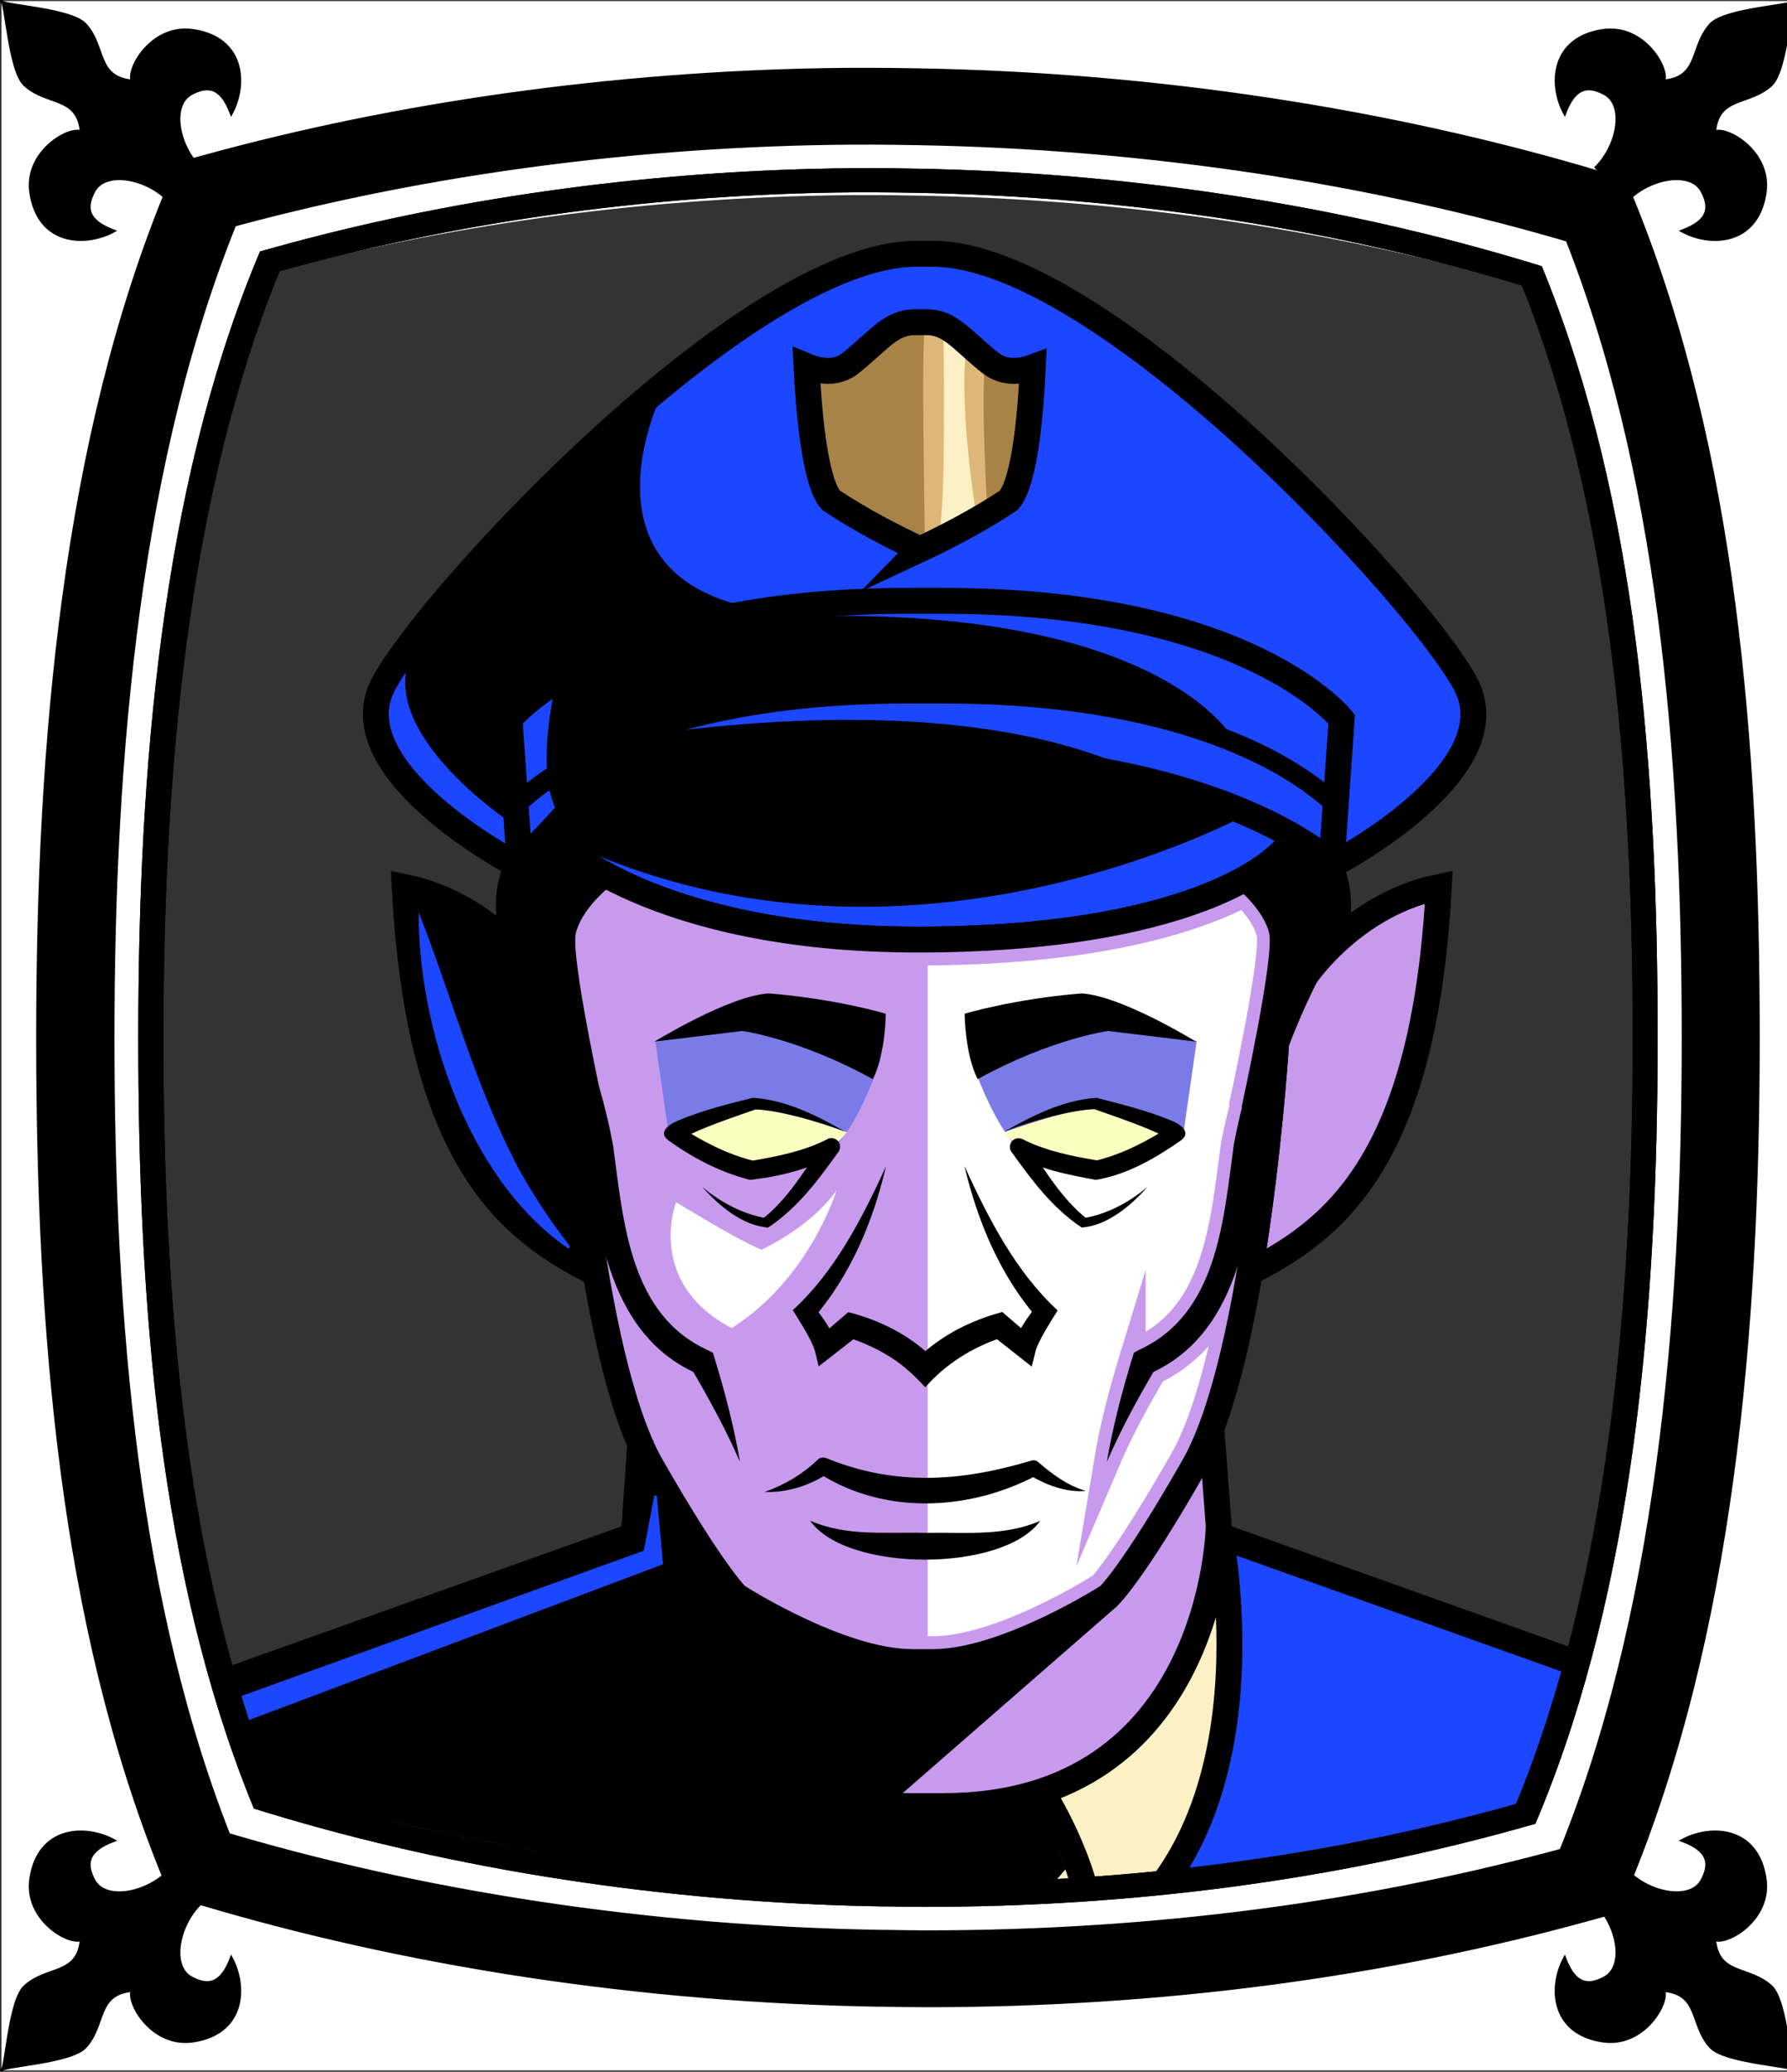 <svg id="Capa_2" xmlns="http://www.w3.org/2000/svg" xmlns:xlink="http://www.w3.org/1999/xlink" viewBox="0 0 69.02 80">
<rect x="0" y="0" width="69.02" height="80" fill="#333333" stroke="none"/>
<defs >
<style >
.cls-1{fill:#c89aed;}.cls-2{fill:#fff;}.cls-3{fill:#f8ffbf;}.cls-4{fill:#7b7be8;}.cls-5,.cls-6,.cls-7{stroke:#000;}.cls-5,.cls-6,.cls-7,.cls-8,.cls-9,.cls-10,.cls-11{fill:none;}.cls-5,.cls-8{stroke-linejoin:round;}.cls-12{fill:#a88347;}.cls-13{fill:#782ab5;}.cls-6,.cls-7,.cls-9{stroke-miterlimit:10;}.cls-14{fill:#1c46ff;}.cls-7{stroke-width:.75px;}.cls-8{stroke:#deb778;stroke-dasharray:0 0 0 4.06;stroke-linecap:round;}.cls-9{stroke:#c89aed;}.cls-15{fill:#deb778;}.cls-16{fill:url(#USGS_19_Inundación_de_tierra_2);}.cls-11{stroke:#1d1d1b;stroke-dasharray:0 0 2 2;stroke-width:.3px;}.cls-17{fill:#fcf0c5;}
</style>
<pattern id="USGS_19_Inundación_de_tierra_2" x="0" y="0" width="72" height="72" patternTransform="translate(339.52 -16423) rotate(-90)" patternUnits="userSpaceOnUse" viewBox="0 0 72 72">
<g >
<rect class="cls-10" width="72" height="72">
</rect>
<g >
<line class="cls-11" x1="71" y1="71" x2="144.44" y2="71">
</line>
<line class="cls-11" x1="71" y1="67" x2="144.44" y2="67">
</line>
<line class="cls-11" x1="71" y1="63" x2="144.44" y2="63">
</line>
<line class="cls-11" x1="71" y1="59" x2="144.44" y2="59">
</line>
<line class="cls-11" x1="71" y1="55" x2="144.44" y2="55">
</line>
<line class="cls-11" x1="71" y1="51" x2="144.44" y2="51">
</line>
<line class="cls-11" x1="71" y1="47" x2="144.44" y2="47">
</line>
<line class="cls-11" x1="71" y1="43" x2="144.44" y2="43">
</line>
<line class="cls-11" x1="71" y1="39" x2="144.44" y2="39">
</line>
<line class="cls-11" x1="71" y1="35" x2="144.44" y2="35">
</line>
<line class="cls-11" x1="71" y1="31" x2="144.44" y2="31">
</line>
<line class="cls-11" x1="71" y1="27" x2="144.44" y2="27">
</line>
<line class="cls-11" x1="71" y1="23" x2="144.44" y2="23">
</line>
<line class="cls-11" x1="71" y1="19" x2="144.44" y2="19">
</line>
<line class="cls-11" x1="71" y1="15" x2="144.44" y2="15">
</line>
<line class="cls-11" x1="71" y1="11" x2="144.44" y2="11">
</line>
<line class="cls-11" x1="71" y1="7" x2="144.44" y2="7">
</line>
<line class="cls-11" x1="71" y1="3" x2="144.44" y2="3">
</line>
</g>
<g >
<line class="cls-11" x1="-1" y1="71" x2="72.44" y2="71">
</line>
<line class="cls-11" x1="-1" y1="67" x2="72.44" y2="67">
</line>
<line class="cls-11" x1="-1" y1="63" x2="72.44" y2="63">
</line>
<line class="cls-11" x1="-1" y1="59" x2="72.44" y2="59">
</line>
<line class="cls-11" x1="-1" y1="55" x2="72.44" y2="55">
</line>
<line class="cls-11" x1="-1" y1="51" x2="72.44" y2="51">
</line>
<line class="cls-11" x1="-1" y1="47" x2="72.44" y2="47">
</line>
<line class="cls-11" x1="-1" y1="43" x2="72.44" y2="43">
</line>
<line class="cls-11" x1="-1" y1="39" x2="72.44" y2="39">
</line>
<line class="cls-11" x1="-1" y1="35" x2="72.44" y2="35">
</line>
<line class="cls-11" x1="-1" y1="31" x2="72.44" y2="31">
</line>
<line class="cls-11" x1="-1" y1="27" x2="72.44" y2="27">
</line>
<line class="cls-11" x1="-1" y1="23" x2="72.44" y2="23">
</line>
<line class="cls-11" x1="-1" y1="19" x2="72.44" y2="19">
</line>
<line class="cls-11" x1="-1" y1="15" x2="72.44" y2="15">
</line>
<line class="cls-11" x1="-1" y1="11" x2="72.44" y2="11">
</line>
<line class="cls-11" x1="-1" y1="7" x2="72.44" y2="7">
</line>
<line class="cls-11" x1="-1" y1="3" x2="72.44" y2="3">
</line>
<line class="cls-11" x1="1.04" y1="69" x2="74.48" y2="69">
</line>
<line class="cls-11" x1="1.04" y1="65" x2="74.48" y2="65">
</line>
<line class="cls-11" x1="1.04" y1="61" x2="74.48" y2="61">
</line>
<line class="cls-11" x1="1.04" y1="57" x2="74.48" y2="57">
</line>
<line class="cls-11" x1="1.04" y1="53" x2="74.48" y2="53">
</line>
<line class="cls-11" x1="1.04" y1="49" x2="74.48" y2="49">
</line>
<line class="cls-11" x1="1.04" y1="45" x2="74.48" y2="45">
</line>
<line class="cls-11" x1="1.04" y1="41" x2="74.48" y2="41">
</line>
<line class="cls-11" x1="1.04" y1="37" x2="74.48" y2="37">
</line>
<line class="cls-11" x1="1.04" y1="33" x2="74.48" y2="33">
</line>
<line class="cls-11" x1="1.04" y1="29" x2="74.48" y2="29">
</line>
<line class="cls-11" x1="1.04" y1="25" x2="74.48" y2="25">
</line>
<line class="cls-11" x1="1.04" y1="21" x2="74.48" y2="21">
</line>
<line class="cls-11" x1="1.04" y1="17" x2="74.48" y2="17">
</line>
<line class="cls-11" x1="1.04" y1="13" x2="74.48" y2="13">
</line>
<line class="cls-11" x1="1.04" y1="9" x2="74.48" y2="9">
</line>
<line class="cls-11" x1="1.04" y1="5" x2="74.48" y2="5">
</line>
<line class="cls-11" x1="1.04" y1="1" x2="74.48" y2="1">
</line>
</g>
<g >
<line class="cls-11" x1="-73" y1="71" x2=".44" y2="71">
</line>
<line class="cls-11" x1="-73" y1="67" x2=".44" y2="67">
</line>
<line class="cls-11" x1="-73" y1="63" x2=".44" y2="63">
</line>
<line class="cls-11" x1="-73" y1="59" x2=".44" y2="59">
</line>
<line class="cls-11" x1="-73" y1="55" x2=".44" y2="55">
</line>
<line class="cls-11" x1="-73" y1="51" x2=".44" y2="51">
</line>
<line class="cls-11" x1="-73" y1="47" x2=".44" y2="47">
</line>
<line class="cls-11" x1="-73" y1="43" x2=".44" y2="43">
</line>
<line class="cls-11" x1="-73" y1="39" x2=".44" y2="39">
</line>
<line class="cls-11" x1="-73" y1="35" x2=".44" y2="35">
</line>
<line class="cls-11" x1="-73" y1="31" x2=".44" y2="31">
</line>
<line class="cls-11" x1="-73" y1="27" x2=".44" y2="27">
</line>
<line class="cls-11" x1="-73" y1="23" x2=".44" y2="23">
</line>
<line class="cls-11" x1="-73" y1="19" x2=".44" y2="19">
</line>
<line class="cls-11" x1="-73" y1="15" x2=".44" y2="15">
</line>
<line class="cls-11" x1="-73" y1="11" x2=".44" y2="11">
</line>
<line class="cls-11" x1="-73" y1="7" x2=".44" y2="7">
</line>
<line class="cls-11" x1="-73" y1="3" x2=".44" y2="3">
</line>
<line class="cls-11" x1="-70.96" y1="69" x2="2.48" y2="69">
</line>
<line class="cls-11" x1="-70.96" y1="65" x2="2.48" y2="65">
</line>
<line class="cls-11" x1="-70.96" y1="61" x2="2.48" y2="61">
</line>
<line class="cls-11" x1="-70.96" y1="57" x2="2.48" y2="57">
</line>
<line class="cls-11" x1="-70.96" y1="53" x2="2.48" y2="53">
</line>
<line class="cls-11" x1="-70.96" y1="49" x2="2.48" y2="49">
</line>
<line class="cls-11" x1="-70.96" y1="45" x2="2.48" y2="45">
</line>
<line class="cls-11" x1="-70.96" y1="41" x2="2.48" y2="41">
</line>
<line class="cls-11" x1="-70.96" y1="37" x2="2.48" y2="37">
</line>
<line class="cls-11" x1="-70.96" y1="33" x2="2.48" y2="33">
</line>
<line class="cls-11" x1="-70.96" y1="29" x2="2.48" y2="29">
</line>
<line class="cls-11" x1="-70.96" y1="25" x2="2.48" y2="25">
</line>
<line class="cls-11" x1="-70.96" y1="21" x2="2.48" y2="21">
</line>
<line class="cls-11" x1="-70.96" y1="17" x2="2.48" y2="17">
</line>
<line class="cls-11" x1="-70.96" y1="13" x2="2.48" y2="13">
</line>
<line class="cls-11" x1="-70.96" y1="9" x2="2.48" y2="9">
</line>
<line class="cls-11" x1="-70.96" y1="5" x2="2.48" y2="5">
</line>
<line class="cls-11" x1="-70.96" y1="1" x2="2.48" y2="1">
</line>
</g>
</g>
</pattern>
</defs>

<g id="Capa_9">
<g >
<g >
<path class="cls-1" d="M61.37,64.05l-1.36,9.47-23.36,3.85-27.46-4.01-1.76-7.79,16.93-6.34,.41-3.37s-.57-.73-2.01-6.83c-4.5-2.08-7.79-9.95-7.23-14.85,.97,.08,5.3,3.05,5.3,3.05,0,0-.16-.88-.72-3.53,0,0-.01,0-.02-.01-1.54-1.06-5.6-4.33-5.6-6.09s5.86-8.83,12.52-13.89c6.67-5.06,9.48-3.85,9.48-3.85,5.46-.16,20.63,14.53,20.55,17.74-.08,3.13-5.38,5.86-5.38,5.86,0,0-.48,.56-.24,2.49,1.44-1.04,4.17-1.53,4.17-1.53,0,0-.16,2.49-.64,5.94-.48,3.46-3.29,8.19-6.74,8.99-.16,1.29-1.53,6.35-1.53,6.35l.48,3.77,14.21,4.58Z">
</path>
<path class="cls-14" d="M57.04,27.6c-.08,3.13-5.38,5.86-5.38,5.86l-2.39-.24s-3.21,3.01-13.5,2.91c-10.3-.09-14.09-3.3-14.09-3.3l-1.57,.87s-.01,0-.02-.01c-1.54-1.06-5.6-4.33-5.6-6.09s5.86-8.83,12.52-13.89c6.67-5.06,9.48-3.85,9.48-3.85,5.46-.16,20.63,14.53,20.55,17.74Z">
</path>
<path d="M48.17,31.44s-13.41,7.38-26.56,.93c2.38-1.78,16.46-5.52,26.56-.93Z">
</path>
<path d="M45.69,30.93s-4.73-4.68-20.42-2.6c-4.26,1.6-5.33,3.02-5.33,3.02l.18,1.6s14.73-4.38,25.56-2.01Z">
</path>
<path d="M47.7,28.63s-2.9-5.74-18.94-4.73c-5.03,1.01-9.23,3.79-9.23,3.79l.41,3.08s9.88-7.57,27.75-2.13Z">
</path>
<path class="cls-14" d="M21.49,26.3s-.81,3.22-.05,4.88c-1.28,1.42-1.47,1.47-1.47,1.47l-.44-4.98,1.96-1.38Z">
</path>
<path class="cls-12" d="M35.53,21.21c-.92-.43-2.27-1.11-3.44-1.9-.64-.73-.86-3.57-.94-5.17,.53,.22,1.19,.31,1.73-.14,1.11-.9,1.53-1.56,2.47-1.56h.42c.93,0,1.35,.66,2.46,1.56,.53,.42,1.15,.37,1.66,.18-.07,1.6-.29,4.41-.93,5.14-1.17,.78-2.52,1.47-3.44,1.9Z">
</path>
<path class="cls-15" d="M35.73,12.76c-.16-.02,0,8.46,0,8.46l2.41-1.42s-.26-4.21-.1-5.7c-.82-.82-1.39-1.23-2.31-1.33Z">
</path>
<path class="cls-17" d="M36.44,12.99s.12,6.96-.2,7.63c1.1-.63,1.45-.83,1.45-.83,0,0-.63-3.89-.39-6.17-.16-.75-.86-.63-.86-.63Z">
</path>
<path class="cls-14" d="M24.26,59.73l-16.48,5.87,1.55,8.35,28.95,4.12,21.95-5.25,.41-8.65-13.47-4.69s2.14,10.89-4.76,15.71c-11.95,2.06-14.63-1.13-14.63-1.13,0,0-5.15-4.02-3.5-14.32Z">
</path>
<path class="cls-17" d="M24.49,60.93s1.41,6.74,7.52,8.62,12.54-.94,15.28-8.38c1.1,6.42-1.33,11.6-4.47,14.18-8.15,2.82-15.04-1.02-15.04-1.02,0,0-5.17-7.29-3.29-13.4Z">
</path>
<path class="cls-2" d="M35.83,36.67v27.4s4.37-.17,7.02-2.56c3.47-5.28,4.7-8.17,4.79-8.58s.66-4.13,.66-4.13l1.82-12.71s-.74-2.31-2.15-2.06c-4.62,1.82-9.99,2.64-12.13,2.64Z">
</path>
<path d="M43.17,62l-15.42,13.44-18.01-3.07-.89-7.84,15.5-5.3,.53-2.48,3.75,5.12s4.71,2.73,7.16,2.59c2.73-.14,7.37-2.46,7.37-2.46Z">
</path>
<path d="M22.44,40.07s-3.88-6.07-6.78-5.65c-.07,6.36,3.11,12.22,4.87,13.63s2.68,1.41,2.68,1.41l-.78-9.39Z">
</path>
<path class="cls-2" d="M26.11,46.43c.12,.04,2.03,1.27,3.3,1.83,2.11-1.03,2.9-2.3,2.9-2.3,0,0-1.03,3.42-4.05,5.32-3.34-1.75-2.15-4.85-2.15-4.85Z">
</path>
<path class="cls-4" d="M45.7,43.81l.52-3.61s-3.97-.79-4.13-.87-4.57,1.59-4.57,1.59c0,0,.79,2.46,1.87,3.5,1.27,1.07,3.06,.72,3.06,.72l3.26-1.31Z">
</path>
<path class="cls-4" d="M25.83,43.81l-.52-3.61s3.97-.79,4.13-.87,4.57,1.59,4.57,1.59c0,0-.79,2.46-1.87,3.5-1.27,1.07-3.06,.72-3.06,.72l-3.26-1.31Z">
</path>
<path class="cls-3" d="M32.72,43.72s-2.85-1-3.72-1.03c-2.16,.6-2.79,1.09-2.79,1.09,0,0,1.82,1.15,2.87,1.34,2.31-.08,3.27-.91,3.63-1.4Z">
</path>
<path class="cls-3" d="M38.78,43.72s2.85-1,3.72-1.03c2.16,.6,2.79,1.09,2.79,1.09,0,0-1.82,1.15-2.87,1.34-2.31-.08-3.27-.91-3.63-1.4Z">
</path>
<path d="M25.51,15.34s-3.38,6.95,3.83,8.19c-8.11,1.34-9.81,4.15-9.81,4.15l.28,4.14s-5.34-3.47-3.92-6.59c4.1-4.99,9.62-9.89,9.62-9.89Z">
</path>
<path d="M23.31,42.77s-1.28-5.82-1.07-6.73,1.22-1.73,1.22-1.73l-1.94-1.84s-1.22,.26-1.53,.82-.36,2.35-.36,2.35c0,0,2.65,4.03,3.67,7.14Z">
</path>
<path d="M47.95,42.77s1.28-5.82,1.07-6.73-1.22-1.73-1.22-1.73l1.94-1.84s1.22,.26,1.53,.82,.36,2.35,.36,2.35c0,0-2.65,4.03-3.67,7.14Z">
</path>
<path class="cls-6" d="M21.41,32.42s3.74,3.86,14.04,3.86,13.9-2.85,14.44-3.86">
</path>
<path d="M51.55,32.79c.56,.84,.71,1.84,.59,2.82,0,0-.06,.09-.06,.09-1.63,2.7-2.88,5.64-3.45,8.72-.37,3.18-.88,7.13-4.2,8.61-.03,.02,.23-.24,.23-.24-.7,1.18-1.36,2.39-1.91,3.66,.23-1.37,.59-2.73,1-4.07,.05-.2,.06-.14,.23-.25,3.04-1.38,3.27-4.98,3.67-7.9,.59-3.23,1.9-6.28,3.57-9.05l-.07,.2c.08-.67-.04-1.43-.41-2,0,0,.8-.6,.8-.6h0Z">
</path>
<path class="cls-6" d="M49.29,40.23s-.73,12.07-3.17,16.37c-2.37,4.16-3.3,5.03-3.3,5.03,0,0-3.96,2.55-6.79,2.55h-.79c-2.84,0-6.79-2.55-6.79-2.55,0,0-.92-.87-3.3-5.03-2.44-4.29-3.17-16.37-3.17-16.37">
</path>
<path class="cls-9" d="M43.75,52.38c-.41,1.34-.77,2.69-1,4.07,.52-1.22,1.15-2.37,1.81-3.49,1.74-.83,2.68-2.34,3.24-4.06-.48,2.89-1.17,5.79-2.11,7.45-2.2,3.86-3.14,4.85-3.14,4.86-.12,.09-3.89,2.47-6.52,2.47h-.79c-2.63,0-6.43-2.41-6.44-2.41-.01,0-.25-.24-.77-.97-.51-.74-1.31-1.96-2.44-3.95-1-1.75-1.71-4.89-2.19-7.94,.53,1.91,1.48,3.64,3.38,4.55,.66,1.12,1.3,2.27,1.82,3.49-.23-1.38-.6-2.73-1-4.07l-.04-.14-.2-.11c-3.03-1.37-3.26-4.97-3.67-7.9-.15-.82-.35-1.63-.58-2.42-.36-1.7-1.02-5.09-.87-5.77,.18-.79,.95-1.5,1.17-1.69,2.18,1.12,6,2.43,12.05,2.43,6.38,0,10.34-1.09,12.59-2.25,.31,.3,.83,.88,.98,1.51,.2,.92-1.08,6.73-1.08,6.73,.03-.09,.07-.18,.1-.27-.15,.57-.29,1.15-.4,1.73-.4,2.93-.63,6.53-3.67,7.9-.18,.11-.19,.05-.23,.25Z">
</path>
<path d="M23.31,42.77s-1.28-5.82-1.07-6.73,1.22-1.73,1.22-1.73l-1.94-1.84s-1.22,.26-1.53,.82-.36,2.35-.36,2.35c0,0,2.65,4.03,3.67,7.14Z">
</path>
<path d="M47.95,42.77s1.28-5.82,1.07-6.73-1.22-1.73-1.22-1.73l1.94-1.84s1.22,.26,1.53,.82,.36,2.35,.36,2.35c0,0-2.65,4.03-3.67,7.14Z">
</path>
<path class="cls-6" d="M35.53,21.21c-.92-.43-2.27-1.11-3.44-1.9-.64-.73-.86-3.57-.94-5.17,.53,.22,1.19,.31,1.73-.14,1.11-.9,1.53-1.56,2.47-1.56h.42c.93,0,1.35,.66,2.46,1.56,.53,.42,1.15,.37,1.66,.18-.07,1.6-.29,4.41-.93,5.14-1.17,.78-2.52,1.47-3.44,1.9Z">
</path>
<path class="cls-6" d="M51.53,33.36s6.84-3.57,5.09-6.92-14.06-16.64-20.59-16.64h-.64c-6.54,0-18.85,13.3-20.59,16.64s5.09,6.92,5.09,6.92">
</path>
<path class="cls-6" d="M21.22,38.45c.05-.19-1.98-3.46-5.59-4.2,.56,10.68,4.13,13.32,7.49,14.97">
</path>
<path class="cls-6" d="M49.98,38.45c-.05-.19,1.98-3.46,5.59-4.2-.56,10.68-4.13,13.32-7.49,14.97">
</path>
<path class="cls-6" d="M51.43,33.32l.39-5.55s-3.57-4.57-15.4-4.57h-1.34c-11.83,0-15.4,4.57-15.4,4.57l.39,5.55s4.07-4.13,15.53-4.13,15.82,4.13,15.82,4.13Z">
</path>
<path class="cls-7" d="M19.92,31.11c.94-.95,5-4.32,15.17-4.32h1.34c10.12,0,14.2,3.35,15.16,4.31">
</path>
<path class="cls-6" d="M21.41,32.42s3.74,3.86,14.04,3.86,13.9-2.85,14.44-3.86">
</path>
<path d="M20.59,33.39c-.36,.56-.49,1.32-.41,2,0,0-.07-.2-.07-.2,1.67,2.77,2.98,5.83,3.57,9.05,.4,2.92,.63,6.53,3.67,7.9,0,0,.19,.1,.19,.1l.04,.14c.41,1.34,.77,2.7,1,4.07-.55-1.27-1.22-2.48-1.91-3.66l.23,.24c-3.33-1.48-3.84-5.43-4.21-8.61-.54-3.17-1.96-6.12-3.51-8.92-.1-.94,.06-1.9,.6-2.71,0,0,.8,.6,.8,.6h0Z">
</path>
<path d="M51.55,32.79c.56,.84,.71,1.84,.59,2.82,0,0-.06,.09-.06,.09-1.63,2.7-2.88,5.64-3.45,8.72-.37,3.18-.88,7.13-4.2,8.61-.03,.02,.23-.24,.23-.24-.7,1.18-1.36,2.39-1.91,3.66,.23-1.37,.59-2.73,1-4.07,.05-.2,.06-.14,.23-.25,3.04-1.38,3.27-4.98,3.67-7.9,.59-3.23,1.9-6.28,3.57-9.05l-.07,.2c.08-.67-.04-1.43-.41-2,0,0,.8-.6,.8-.6h0Z">
</path>
<path class="cls-6" d="M49.29,40.23s-.73,12.07-3.17,16.37c-2.37,4.16-3.3,5.03-3.3,5.03,0,0-3.96,2.55-6.79,2.55h-.79c-2.84,0-6.79-2.55-6.79-2.55,0,0-.92-.87-3.3-5.03-2.44-4.29-3.17-16.37-3.17-16.37">
</path>
<path d="M37.26,45.05c.92,2,1.97,4.06,3.59,5.55-.29,.47-.65,1.01-.84,1.52,0,0-.16,.65-.16,.65-.33-.26-1.21-.95-1.55-1.22,0,0,.42,.09,.42,.09-1.12,.36-2.21,1.03-2.98,1.93-.46-.5-.96-.96-1.57-1.3-.44-.26-.95-.47-1.42-.63l.42-.09-1.01,.79-.54,.42-.16-.65c-.19-.51-.55-1.05-.84-1.52,1.63-1.49,2.68-3.55,3.6-5.55-.5,2.13-1.36,4.19-2.82,5.89,0,0,.04-.5,.04-.5,.35,.47,.66,.88,.87,1.45,0,0-.7-.22-.7-.22,.13-.12,1.05-.9,1.15-.99,0,0,.24,.06,.24,.06,1.18,.34,2.22,.9,3.1,1.77,0,0-.72,0-.72,0,.88-.86,1.92-1.42,3.09-1.77,0,0,.24-.07,.24-.07,.11,.09,1.02,.88,1.15,.99l-.7,.22c.21-.57,.52-.98,.87-1.45,0,0,.04,.49,.04,.49-1.46-1.69-2.31-3.75-2.82-5.88h0Z">
</path>
<path d="M34.21,39.15s0,1.53-.5,2.52c-2.85-1.57-5.04-1.86-5.04-1.86l-3.39,.41s2.89-1.78,4.42-1.86c2.6,.21,4.5,.78,4.5,.78Z">
</path>
<path d="M37.26,39.15s0,1.53,.5,2.52c2.85-1.57,5.04-1.86,5.04-1.86l3.39,.41s-2.89-1.78-4.42-1.86c-2.6,.21-4.5,.78-4.5,.78Z">
</path>
<path d="M32.62,43.69c-1.02-.4-2.63-.83-3.44-.85-.94,.33-2.09,.71-2.94,1.17,0,0-.03-.53-.03-.53,.9,.58,1.9,1.11,2.93,1.35h-.14c.98-.17,2.03-.37,2.91-.82,.16-.11,.39-.07,.49,.1,.07,.11,.06,.25-.01,.36-.79,1.1-1.57,2.16-2.72,2.93-1-.07-1.92-.86-2.55-1.57,.73,.61,1.59,1.06,2.48,1.21l-.15,.03c.97-.76,1.67-1.93,2.36-2.96,0,0,.48,.46,.48,.46-1.03,.58-2.17,.86-3.32,.99-1.17-.3-2.2-.84-3.16-1.53-.46-.35,.16-.68,.43-.78,.91-.38,1.88-.62,2.84-.86,1.3,.09,2.45,.68,3.55,1.3h0Z">
</path>
<path d="M38.8,43.69c1.1-.62,2.26-1.21,3.55-1.3,.95,.25,1.92,.48,2.84,.86,.26,.09,.89,.42,.43,.78-.99,.69-2.08,1.33-3.3,1.53-1.1-.21-2.18-.4-3.17-.99,0,0,.48-.46,.48-.46,.69,1.03,1.39,2.2,2.36,2.96,0,0-.15-.03-.15-.03,.9-.15,1.76-.6,2.48-1.21-.62,.71-1.55,1.5-2.54,1.57-1.15-.77-1.93-1.83-2.72-2.93-.1-.15-.06-.36,.09-.46,.12-.08,.27-.07,.39,0,.88,.44,1.93,.65,2.91,.81,0,0-.14,0-.14,0,1.02-.24,2.03-.77,2.93-1.35l-.03,.53c-.85-.46-2.01-.84-2.94-1.17-.81,.02-2.42,.44-3.44,.85h0Z">
</path>
<path d="M29.53,57.61c.8-.28,1.5-.71,2.06-1.25,.09-.09,.23-.1,.34-.05,2.65,1.08,5.19,.9,7.87,.1,.1-.04,.21-.03,.29,.04,.54,.46,1.12,.91,1.85,1.12-.77,.07-1.54-.23-2.21-.63l.29,.04c-2.59,1.36-5.82,1.52-8.34-.06,0,0,.34-.05,.34-.05-.75,.5-1.62,.77-2.47,.74h0Z">
</path>
<path d="M40.18,58.72c-1.41,2-7.48,2.01-8.89,0,1.42,.62,2.93,.43,4.45,.47,1.51-.03,3.03,.15,4.45-.47h0Z">
</path>
<polyline class="cls-5" points="24.74 55.59 24.48 59.3 6.92 65.56">
</polyline>
<polyline class="cls-5" points="46.78 55.09 47.1 59.3 64.65 65.56">
</polyline>
<path class="cls-5" d="M40.35,69.36s2.04,3.25,1.82,5.89c7.43-4.51,4.9-16.3,4.9-16.3,0,0-.17,10.79-10.63,10.79h-1.31c-10.46,0-10.63-10.79-10.63-10.79,0,0-2.53,11.78,4.9,16.3-.22-2.64,1.82-5.89,1.82-5.89">
</path>
<path d="M37.18,76.89l3.98-4.72-1.16-2.9s-1.7,.46-3.98,.54h-.66c-2.28-.08-3.98-.54-3.98-.54l-1.16,2.9,3.98,4.72">
</path>
</g>
<path class="cls-14" d="M25.37,57.76c.02,.17,.23,2.57,.24,2.64l-.39,.15-17.15,6.45-.33-.94,17.23-6.22-.13,.16,.43-2.25h.1Z">
</path>
<path class="cls-14" d="M16.16,35.19c1.32,3.37,2.2,6.77,3.88,9.95,.56,1.01,1.19,1.97,1.98,2.99l-.06,.09c-3.95-2.72-5.82-8.63-5.79-13.04h0Z">
</path>
</g>
</g>
 <g
     id="g2850">
    <g
       id="g2837">
      <path
         id="path1951"
         d="M 0.057 0.043 L 0.057 79.943 L 69.309 79.943 L 69.309 0.043 L 0.057 0.043 z M 33.615 3.596 C 34.206 3.596 34.787 3.605 35.422 3.615 C 44.431 3.767 53.471 5.134 61.561 7.555 L 62.064 7.707 L 62.25 8.164 C 66.07 17.605 66.99 28.726 66.99 40.062 C 66.99 51.399 65.973 63.026 61.988 72.578 L 61.791 73.045 L 61.275 73.186 C 53.274 75.404 44.692 76.529 35.76 76.529 C 35.212 76.529 34.676 76.52 34.15 76.51 L 33.943 76.51 C 24.902 76.358 15.86 74.99 7.793 72.559 L 7.289 72.406 L 7.104 71.951 C 3.294 62.52 2.375 51.369 2.375 40.062 C 2.375 28.756 3.382 17.127 7.355 7.555 L 7.553 7.09 L 8.066 6.947 C 15.51 4.891 23.785 3.737 32.006 3.605 C 32.542 3.595 33.079 3.596 33.615 3.596 z "
         style="opacity:1;vector-effect:none;fill:#ffffff;fill-opacity:1;fill-rule:nonzero;stroke:none;stroke-width:1.952;stroke-linecap:butt;stroke-linejoin:miter;stroke-miterlimit:4;stroke-dasharray:none;stroke-dashoffset:0;stroke-opacity:1" />
    </g>
    <path
       id="path1154-8-2"
       d="m 33.675,6.611 c 0.558,0 1.115,0.01 1.683,0.019 8.427,0.143 16.803,1.405 24.363,3.67 3.573,8.831 4.444,19.417 4.444,29.762 0,10.344 -0.953,21.399 -4.681,30.335 -7.436,2.064 -15.43,3.274 -23.774,3.274 -0.506,0 -1.012,-0.01 -1.518,-0.019 h -0.176 C 25.568,73.509 17.192,72.089 9.643,69.814 6.08,61.002 5.209,50.415 5.209,40.062 c 0,-10.353 0.953,-21.389 4.661,-30.325 C 16.82,7.816 24.463,6.745 32.178,6.621 c 0.496,-0.01 1.002,-0.01 1.498,-0.01 m 0,-0.956 c -0.506,0 -1.012,0 -1.518,0.01 C 24.401,5.789 16.593,6.879 9.57,8.819 L 9.085,8.953 8.899,9.392 C 5.15,18.424 4.2,29.394 4.2,40.062 c 0,10.668 0.868,21.189 4.462,30.087 l 0.176,0.43 0.475,0.143 c 7.612,2.294 16.142,3.584 24.673,3.727 h 0.196 c 0.496,0.01 1.002,0.019 1.518,0.019 8.427,0 16.524,-1.061 24.074,-3.154 l 0.485,-0.134 0.186,-0.44 c 3.759,-9.013 4.72,-19.984 4.72,-30.679 0,-10.695 -0.868,-21.189 -4.472,-30.096 L 60.517,9.536 60.042,9.392 C 52.41,7.108 43.879,5.818 35.379,5.675 34.78,5.665 34.233,5.656 33.675,5.656 Z"
       style="fill:#ff0000;stroke:#ffffff;stroke-width:1.843;stroke-miterlimit:4;stroke-dasharray:none" />
    <path
       id="path1154"
       d="m 33.615,4.608 c 0.591,0 1.182,0.01 1.784,0.02 8.932,0.152 17.81,1.489 25.822,3.89 3.787,9.36 4.71,20.58 4.71,31.544 0,10.964 -1.01,22.681 -4.962,32.152 -7.881,2.188 -16.354,3.302 -25.198,3.302 -0.536,0 -1.073,-0.01 -1.609,-0.02 H 33.976 C 25.022,75.344 16.145,74.007 8.143,71.596 4.366,62.256 3.444,51.036 3.444,40.062 c 0,-10.974 1.01,-22.67 4.94,-32.142 7.367,-2.036 15.467,-3.171 23.644,-3.302 0.525,-0.01 1.062,-0.01 1.587,-0.01 m 0,-1.013 c -0.536,0 -1.073,0 -1.609,0.01 C 23.785,3.737 15.51,4.891 8.066,6.948 L 7.552,7.09 7.355,7.556 C 3.381,17.128 2.374,28.755 2.374,40.062 c 0,11.307 0.919,22.458 4.729,31.889 l 0.186,0.456 0.504,0.152 c 8.067,2.431 17.109,3.799 26.151,3.951 h 0.208 c 0.525,0.01 1.062,0.02 1.609,0.02 8.932,0 17.514,-1.124 25.516,-3.343 l 0.514,-0.142 0.197,-0.466 c 3.984,-9.552 5.002,-21.18 5.002,-32.517 0,-11.336 -0.919,-22.458 -4.74,-31.899 L 62.064,7.708 61.561,7.556 C 53.471,5.135 44.43,3.767 35.421,3.615 c -0.635,-0.01 -1.215,-0.02 -1.806,-0.02 z"
       style="fill:#000000;stroke:#000000;stroke-width:1.954;stroke-miterlimit:4;stroke-dasharray:none" />
    <g
       id="g1810">
      <path
         d="M 6.513,7.743 C 5.649,6.848 4.059,6.568 3.627,7.382 3.284,8.029 3.363,8.531 4.395,8.92 3.296,9.519 1.486,9.445 1.189,7.447 0.953,5.855 2.675,4.886 3.14,5.092 3.003,3.682 1.822,4.069 0.958,3.281 0.343,2.719 0.231,-0.026 0.056,0.044 -0.014,0.219 2.732,0.33 3.294,0.946 4.082,1.81 3.694,2.991 5.104,3.128 4.899,2.662 5.868,0.941 7.459,1.177 9.457,1.473 9.531,3.284 8.933,4.383 8.543,3.35 8.042,3.272 7.394,3.615 6.58,4.046 6.86,5.637 7.756,6.501"
         style="fill:#000000;stroke:#000000;stroke-width:0.111px;stroke-linecap:butt;stroke-linejoin:miter;stroke-opacity:1"
         id="path1737-3" />
      <path
         d="m 62.851,7.743 c 0.865,-0.895 2.455,-1.175 2.886,-0.361 0.343,0.647 0.265,1.149 -0.768,1.538 1.099,0.599 2.909,0.525 3.206,-1.473 0.236,-1.592 -1.485,-2.56 -1.951,-2.355 0.137,-1.41 1.318,-1.022 2.181,-1.81 0.616,-0.562 0.727,-3.308 0.902,-3.238 0.07,0.175 -2.676,0.286 -3.238,0.902 C 65.283,1.81 65.67,2.991 64.26,3.128 64.465,2.662 63.497,0.941 61.905,1.177 c -1.998,0.296 -2.072,2.107 -1.473,3.206 0.389,-1.033 0.891,-1.111 1.538,-0.768 0.814,0.431 0.534,2.022 -0.361,2.886"
         style="fill:#000000;stroke:#000000;stroke-width:0.111px;stroke-linecap:butt;stroke-linejoin:miter;stroke-opacity:1"
         id="path1737-3-5" />
      <path
         d="m 62.851,72.244 c 0.865,0.895 2.455,1.175 2.886,0.361 0.343,-0.647 0.265,-1.149 -0.768,-1.538 1.099,-0.599 2.909,-0.525 3.206,1.473 0.236,1.592 -1.485,2.56 -1.951,2.355 0.137,1.41 1.318,1.022 2.181,1.81 0.616,0.562 0.727,3.308 0.902,3.238 0.07,-0.175 -2.676,-0.286 -3.238,-0.902 -0.788,-0.864 -0.401,-2.045 -1.81,-2.181 0.205,0.465 -0.764,2.187 -2.355,1.951 -1.998,-0.296 -2.072,-2.107 -1.473,-3.206 0.389,1.033 0.891,1.111 1.538,0.768 0.814,-0.431 0.534,-2.022 -0.361,-2.886"
         style="fill:#000000;stroke:#000000;stroke-width:0.111px;stroke-linecap:butt;stroke-linejoin:miter;stroke-opacity:1"
         id="path1737-3-7" />
      <path
         d="M 6.513,72.244 C 5.649,73.14 4.059,73.42 3.627,72.606 3.284,71.958 3.363,71.457 4.395,71.067 c -1.099,-0.599 -2.909,-0.525 -3.206,1.473 -0.236,1.592 1.485,2.56 1.951,2.355 -0.137,1.41 -1.318,1.022 -2.181,1.81 -0.616,0.562 -0.727,3.308 -0.902,3.238 C -0.014,79.769 2.732,79.657 3.294,79.042 4.082,78.178 3.694,76.997 5.104,76.86 4.899,77.325 5.868,79.047 7.459,78.811 9.457,78.514 9.531,76.704 8.933,75.605 8.543,76.637 8.042,76.716 7.394,76.373 6.58,75.941 6.86,74.351 7.756,73.487"
         style="fill:#000000;stroke:#000000;stroke-width:0.111px;stroke-linecap:butt;stroke-linejoin:miter;stroke-opacity:1"
         id="path1737-3-5-5" />
    </g>
    <path
       id="path1154-9"
       d="m 33.713,7.426 c 0.537,0 1.074,0.009 1.62,0.019 8.112,0.14 16.174,1.371 23.451,3.581 3.44,8.616 4.277,18.945 4.277,29.037 0,10.092 -0.917,20.878 -4.506,29.596 -7.158,2.014 -14.852,3.04 -22.884,3.04 -0.487,0 -0.974,-0.009 -1.461,-0.019 H 34.041 C 25.909,72.54 17.847,71.309 10.58,69.089 7.15,60.492 6.312,50.163 6.312,40.062 c 0,-10.101 0.918,-20.868 4.486,-29.587 6.69,-1.874 14.047,-2.919 21.473,-3.04 0.477,-0.009 0.964,-0.009 1.441,-0.009 m 0,-0.932 c -0.487,0 -0.974,0 -1.461,0.009 C 24.786,6.624 17.27,7.687 10.511,9.58 L 10.043,9.71 9.864,10.139 c -3.609,8.812 -4.523,19.515 -4.523,29.923 0,10.408 0.835,20.673 4.295,29.354 l 0.169,0.42 0.457,0.14 c 7.327,2.238 15.538,3.497 23.749,3.637 h 0.189 c 0.477,0.009 0.964,0.019 1.461,0.019 8.112,0 15.906,-1.035 23.173,-3.077 l 0.467,-0.131 0.179,-0.429 c 3.619,-8.793 4.543,-19.497 4.543,-29.932 0,-10.435 -0.835,-20.673 -4.304,-29.363 l -0.169,-0.42 -0.457,-0.14 C 51.746,7.911 43.535,6.652 35.353,6.512 34.777,6.503 34.25,6.493 33.713,6.493 Z"
       style="fill:#000000;stroke:none;stroke-width:1.786;stroke-miterlimit:4;stroke-dasharray:none" />
    <path
       id="path1154-9-3"
       d="m 33.713,7.426 c 0.537,0 1.074,0.009 1.62,0.019 8.112,0.14 16.174,1.371 23.451,3.581 3.44,8.616 4.277,18.945 4.277,29.037 0,10.092 -0.917,20.878 -4.506,29.596 -7.158,2.014 -14.852,3.04 -22.884,3.04 -0.487,0 -0.974,-0.009 -1.461,-0.019 H 34.041 C 25.909,72.54 17.847,71.309 10.58,69.089 7.15,60.492 6.312,50.163 6.312,40.062 c 0,-10.101 0.918,-20.868 4.486,-29.587 6.69,-1.874 14.047,-2.919 21.473,-3.04 0.477,-0.009 0.964,-0.009 1.441,-0.009 m 0,-0.932 c -0.487,0 -0.974,0 -1.461,0.009 C 24.786,6.624 17.27,7.687 10.511,9.58 L 10.043,9.71 9.864,10.139 C 6.256,18.951 5.341,29.654 5.341,40.062 c 0,10.408 0.835,20.673 4.295,29.354 l 0.169,0.42 0.457,0.14 c 7.327,2.238 15.538,3.497 23.749,3.637 h 0.189 c 0.477,0.009 0.964,0.019 1.461,0.019 8.112,0 15.906,-1.035 23.173,-3.077 l 0.467,-0.131 0.179,-0.429 c 3.619,-8.793 4.543,-19.497 4.543,-29.932 0,-10.435 -0.835,-20.673 -4.304,-29.363 l -0.169,-0.42 -0.457,-0.14 C 51.746,7.911 43.535,6.652 35.353,6.512 34.777,6.503 34.25,6.493 33.713,6.493 Z"
       style="fill:#000000;stroke:none;stroke-width:1.786;stroke-miterlimit:4;stroke-dasharray:none" />
  </g>
</svg>
